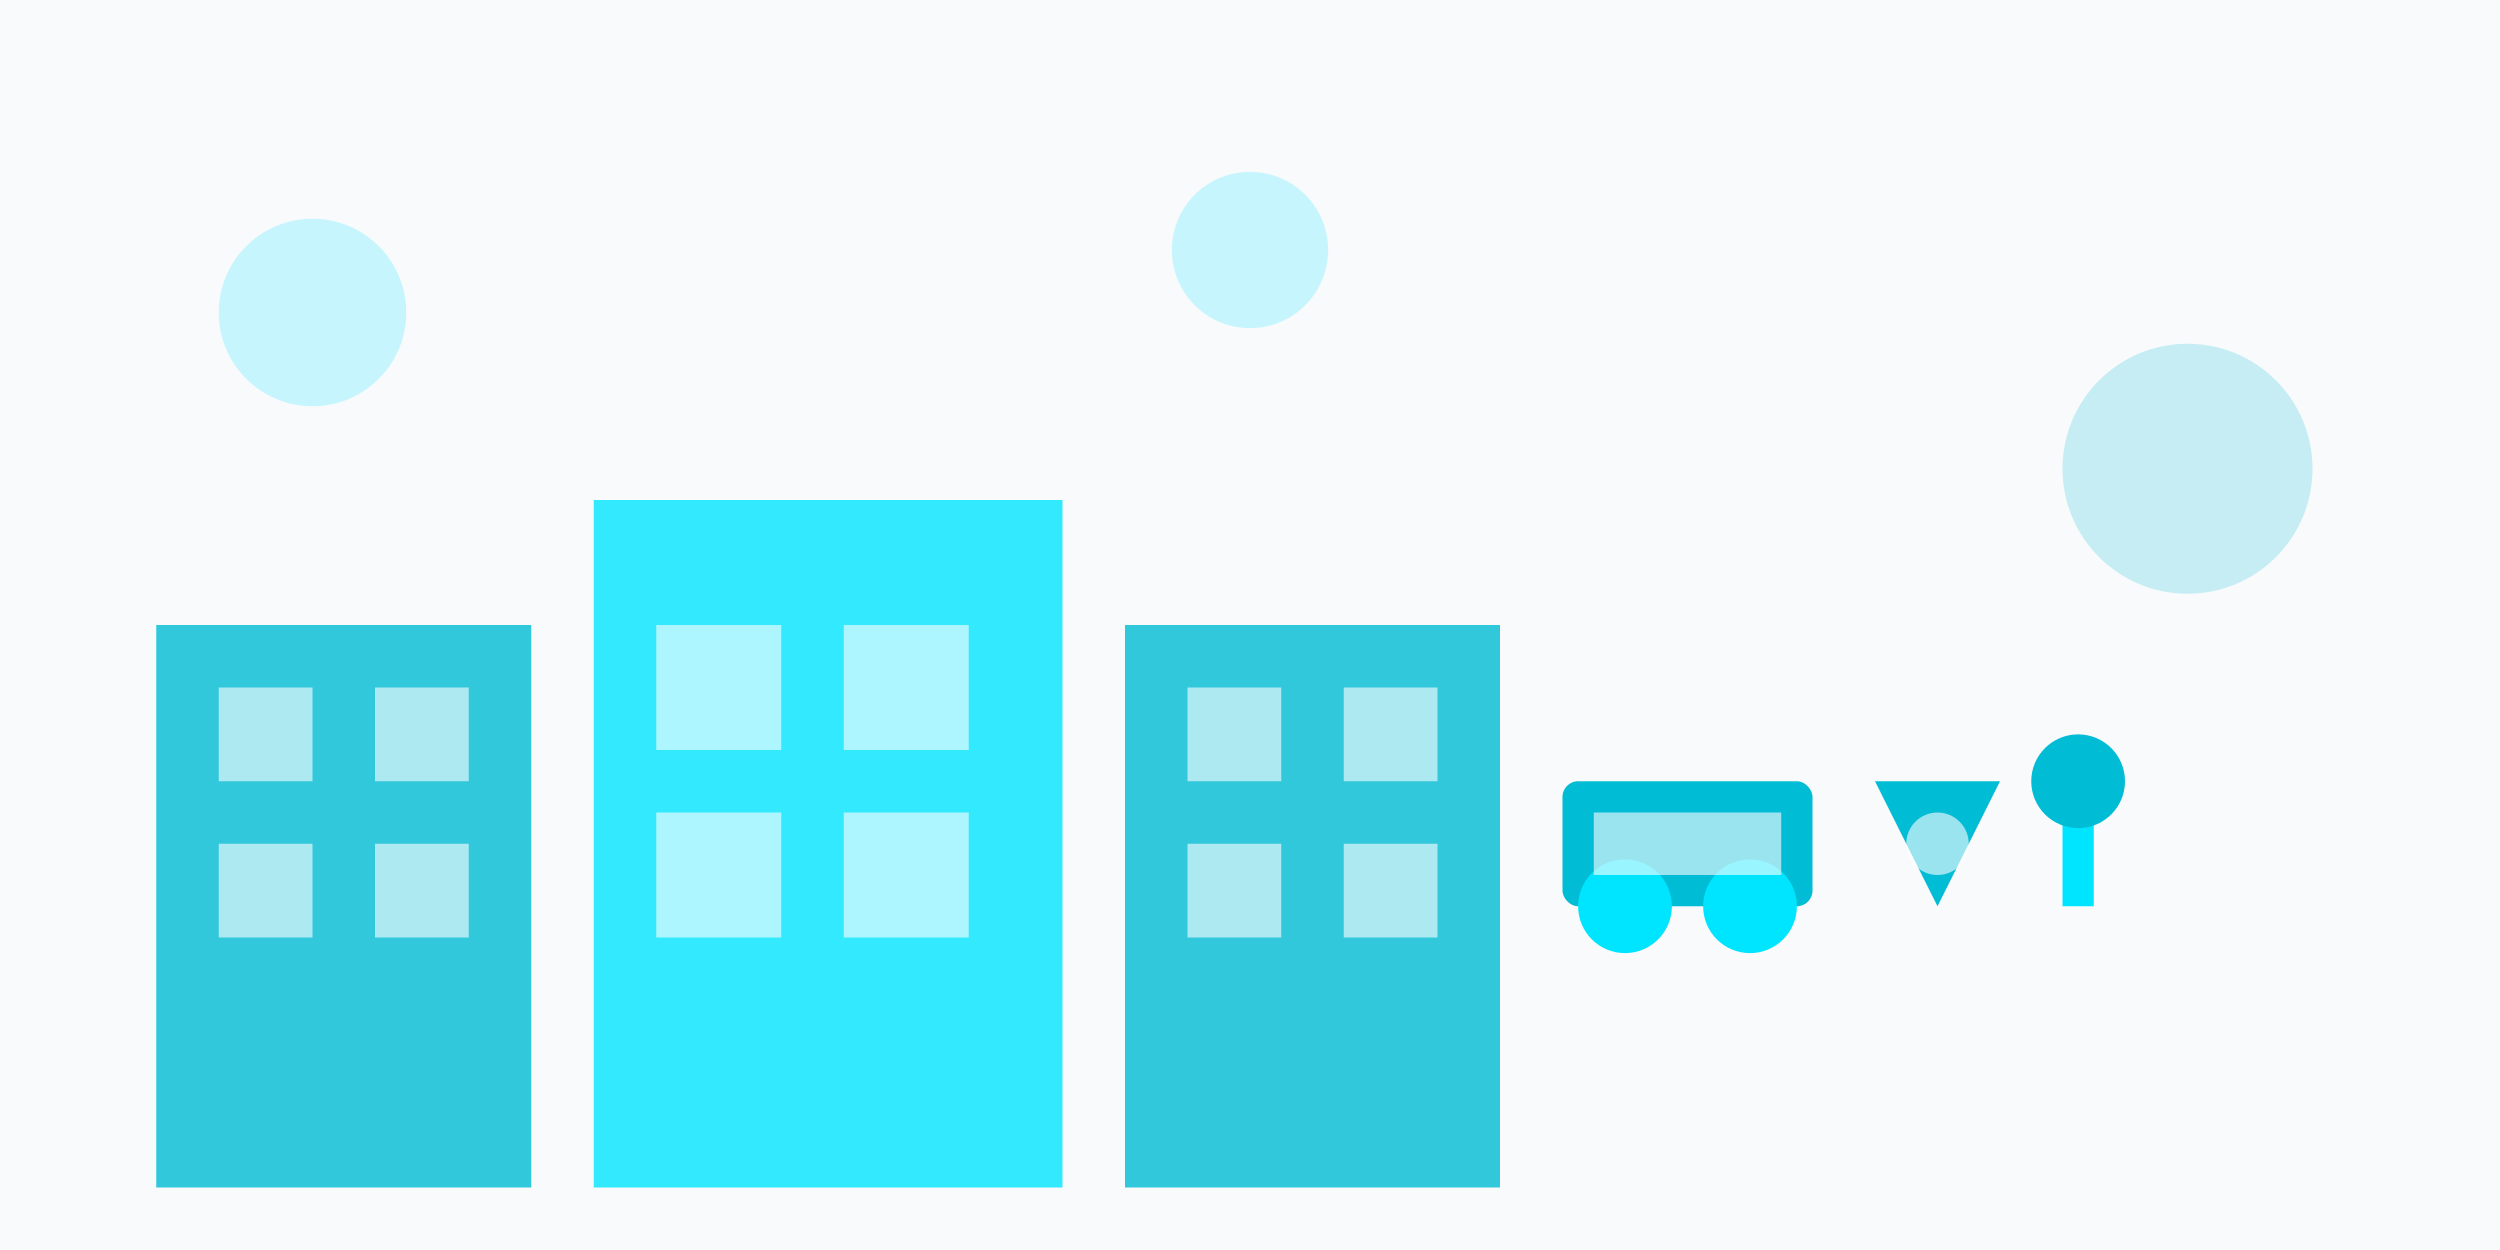 <?xml version="1.0" encoding="UTF-8"?>
<svg width="800" height="400" viewBox="0 0 800 400" xmlns="http://www.w3.org/2000/svg">
    <!-- Background -->
    <rect width="800" height="400" fill="#f8fafc"/>
    
    <!-- City Skyline -->
    <g transform="translate(50, 200)">
        <!-- Modern Buildings -->
        <rect x="0" y="0" width="120" height="180" fill="#00bcd4" opacity="0.8"/>
        <rect x="20" y="20" width="30" height="30" fill="white" opacity="0.6"/>
        <rect x="70" y="20" width="30" height="30" fill="white" opacity="0.6"/>
        <rect x="20" y="70" width="30" height="30" fill="white" opacity="0.6"/>
        <rect x="70" y="70" width="30" height="30" fill="white" opacity="0.6"/>
        
        <rect x="140" y="-40" width="150" height="220" fill="#00e5ff" opacity="0.8"/>
        <rect x="160" y="0" width="40" height="40" fill="white" opacity="0.6"/>
        <rect x="220" y="0" width="40" height="40" fill="white" opacity="0.6"/>
        <rect x="160" y="60" width="40" height="40" fill="white" opacity="0.6"/>
        <rect x="220" y="60" width="40" height="40" fill="white" opacity="0.6"/>
        
        <rect x="310" y="0" width="120" height="180" fill="#00bcd4" opacity="0.8"/>
        <rect x="330" y="20" width="30" height="30" fill="white" opacity="0.6"/>
        <rect x="380" y="20" width="30" height="30" fill="white" opacity="0.6"/>
        <rect x="330" y="70" width="30" height="30" fill="white" opacity="0.6"/>
        <rect x="380" y="70" width="30" height="30" fill="white" opacity="0.6"/>
    </g>
    
    <!-- Civic Service Icons -->
    <g transform="translate(500, 250)">
        <!-- Garbage Truck -->
        <rect x="0" y="0" width="80" height="40" rx="5" fill="#00bcd4"/>
        <circle cx="20" cy="40" r="15" fill="#00e5ff"/>
        <circle cx="60" cy="40" r="15" fill="#00e5ff"/>
        <rect x="10" y="10" width="60" height="20" fill="white" opacity="0.6"/>
        
        <!-- Water Service -->
        <g transform="translate(100, 0)">
            <path d="M0,0 L40,0 L20,40 Z" fill="#00bcd4"/>
            <circle cx="20" cy="20" r="10" fill="white" opacity="0.6"/>
        </g>
        
        <!-- Street Light -->
        <g transform="translate(160, 0)">
            <rect x="0" y="0" width="10" height="40" fill="#00e5ff"/>
            <circle cx="5" cy="0" r="15" fill="#00bcd4"/>
        </g>
    </g>
    
    <!-- Decorative Elements -->
    <circle cx="100" cy="100" r="30" fill="#00e5ff" opacity="0.2"/>
    <circle cx="700" cy="150" r="40" fill="#00bcd4" opacity="0.2"/>
    <circle cx="400" cy="80" r="25" fill="#00e5ff" opacity="0.2"/>
</svg> 